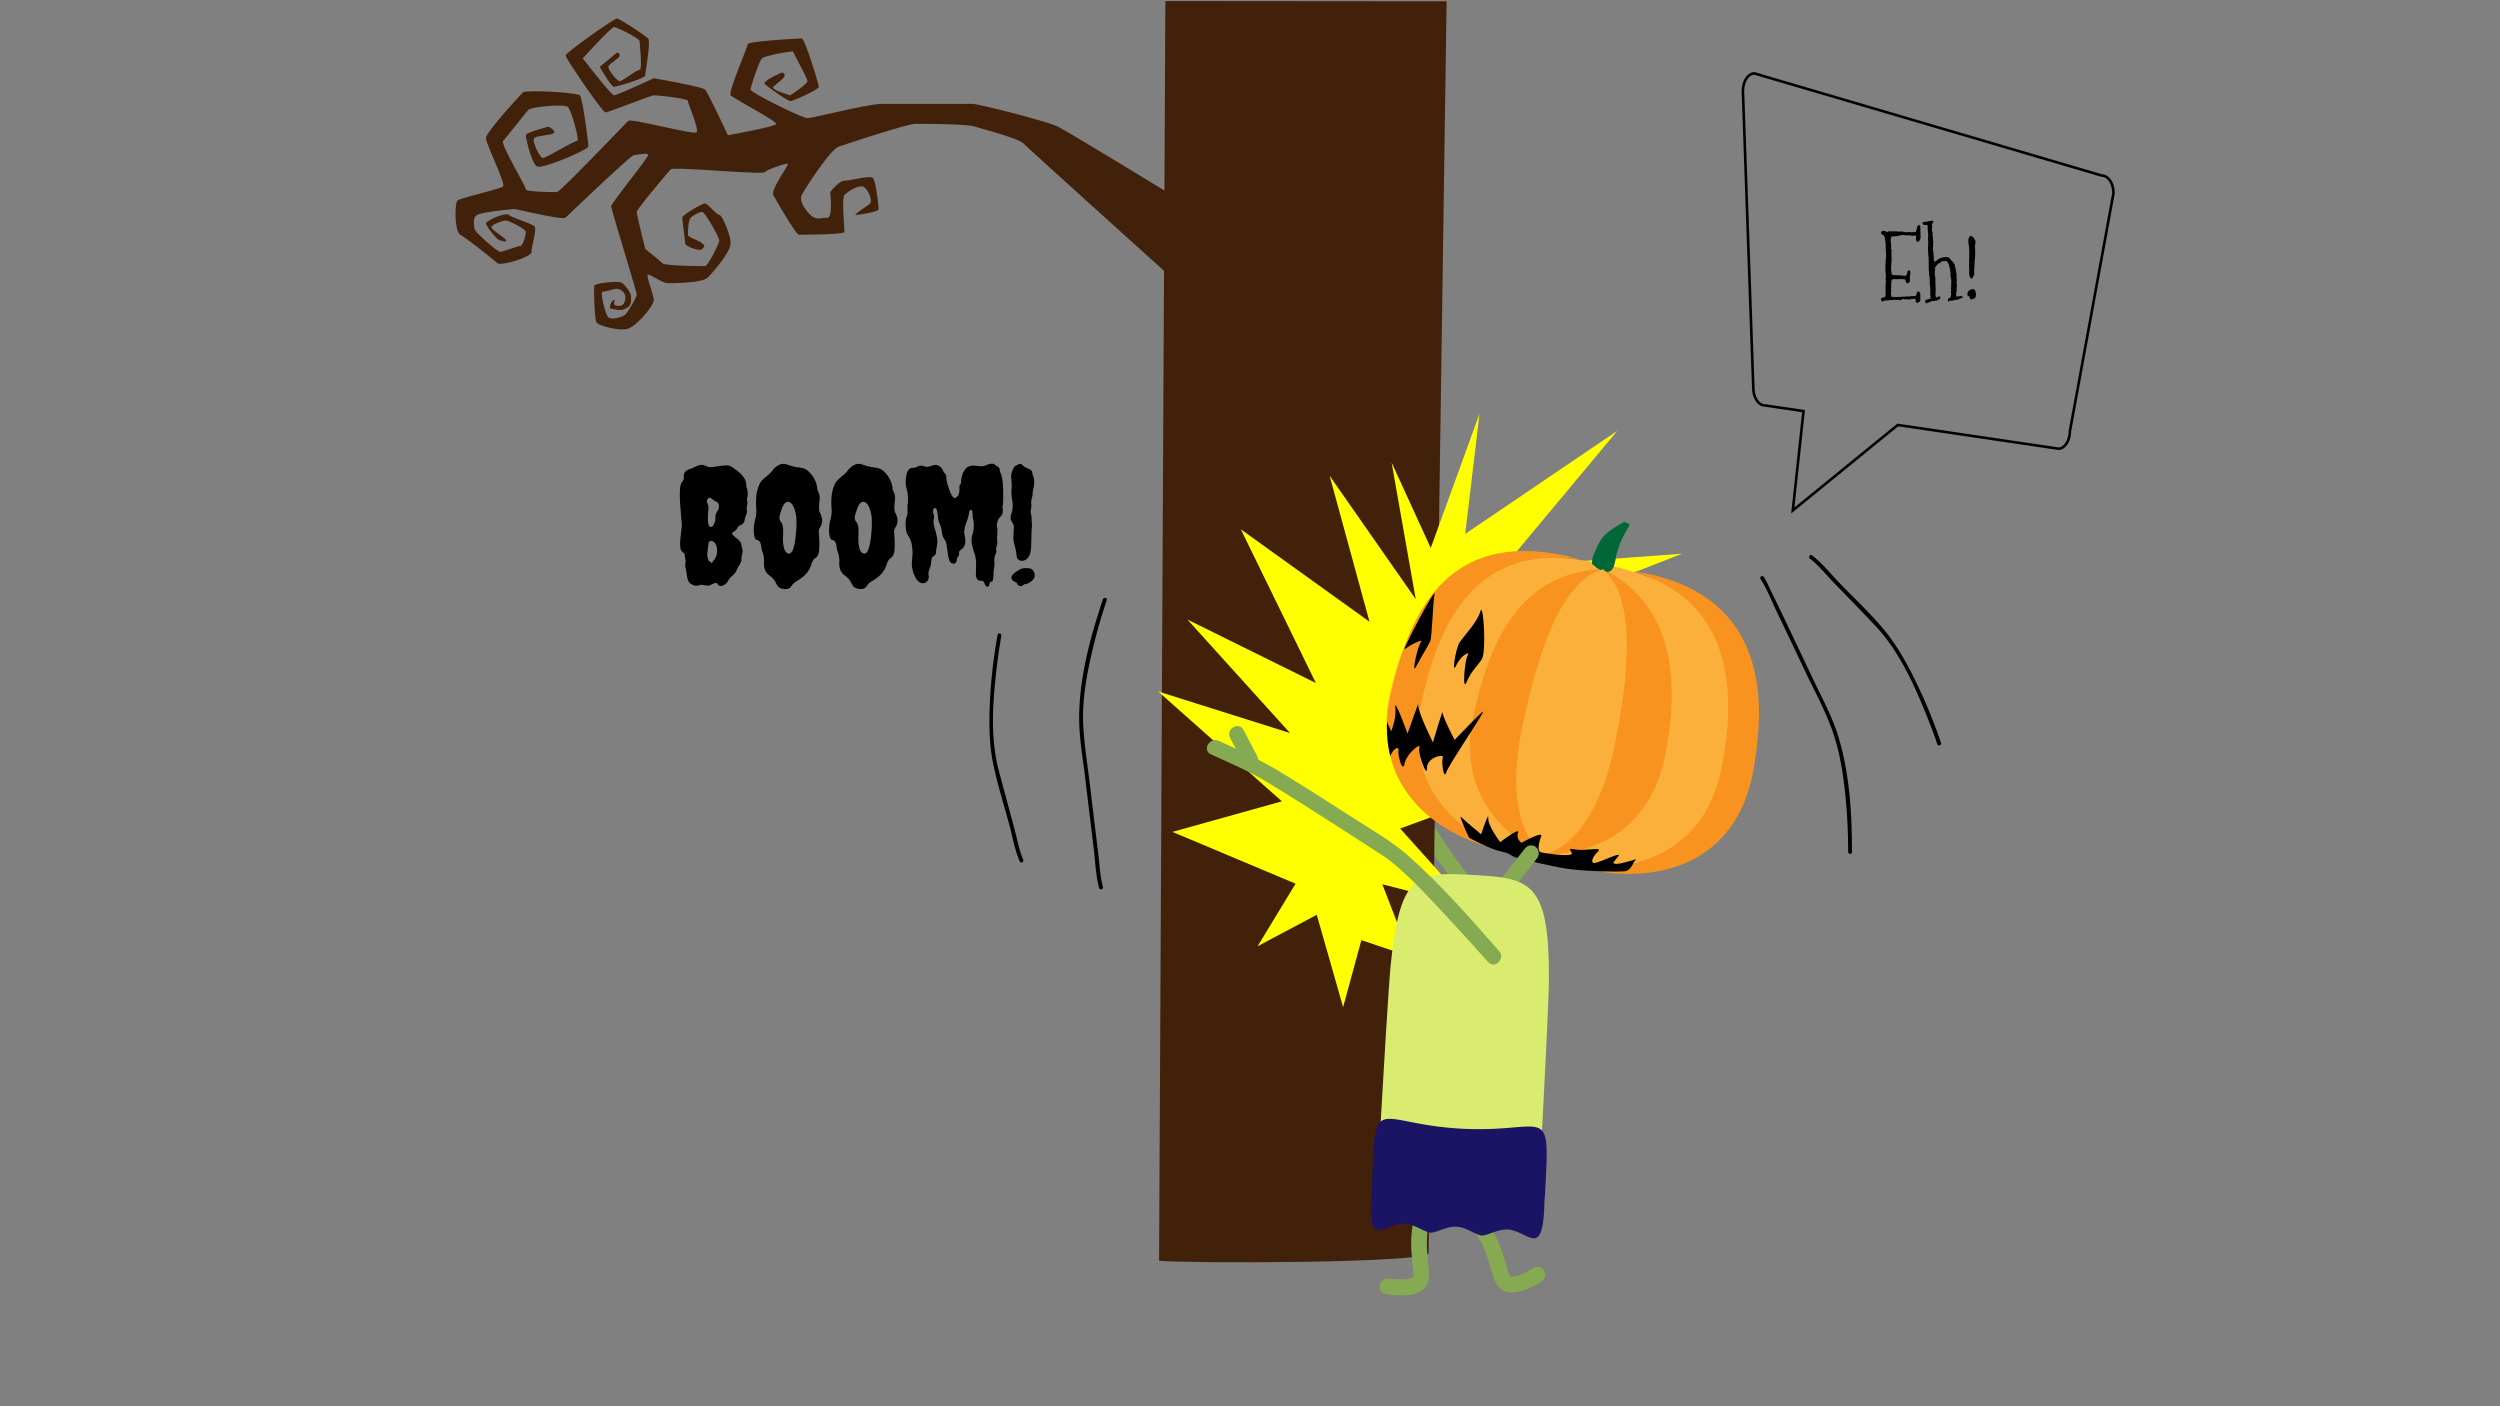 <svg id="Layer_1" data-name="Layer 1" xmlns="http://www.w3.org/2000/svg" viewBox="0 0 1920 1080"><rect x="0" y="0" width="1920" height="1080" fill="#808080" stroke="none"/><defs><style>.cls-1{fill:#85aa52;}.cls-2{fill:#42210b;}.cls-3{fill:#ff0;}.cls-4{fill:#fbb03b;}.cls-5{fill:#f7931e;}.cls-6{fill:#006837;}.cls-7{fill:#daec70;}.cls-8{fill:#1b1464;}.cls-9{fill:none;stroke:#000;stroke-miterlimit:10;stroke-width:2px;}</style></defs><path class="cls-1" d="M1163.32,717.11c-21-25.64-42.54-51.69-60.18-79.8-8.48-13.5-14.06-28.95-20.38-43.52-8.76-20.18-17.44-40.4-25.74-60.77-6.73-16.5-11.17-33.29-15.89-50.48-2.05-7.44-13.63-4.28-11.58,3.19,4.2,15.27,7.89,30.54,13.78,45.25,8.12,20.28,16.76,40.36,25.41,60.42,6.77,15.7,12.72,32.49,21.25,47.35,10.07,17.54,23,33.66,35.31,49.64q14.52,18.79,29.54,37.21c4.9,6,13.34-2.56,8.48-8.49Z"/><path class="cls-1" d="M1043.37,507.52l-18.12-13.58c-2.59-1.95-6.7-.42-8.2,2.15-1.8,3.07-.45,6.26,2.15,8.21l18.11,13.58c2.59,1.94,6.71.42,8.21-2.15,1.79-3.07.45-6.26-2.15-8.21Z"/><path class="cls-2" d="M1097.18,962.24C1097.15,952.59,1111,1,1111,1L895,.8l-4.82,967.44C909.17,970.35,1097.21,970.37,1097.18,962.24Z"/><polygon class="cls-3" points="1155.07 435.22 1242.08 330.88 1125.27 410.05 1136.27 317.76 1098.8 420.86 1068.76 355.25 1087.3 460.18 1021.18 365.46 1051.79 477.52 952.97 406.54 1010.6 524.58 911.99 475.85 990.77 563.01 889.48 531.05 984.49 615.41 900.44 638.91 995.01 678.67 965.82 726.73 1011.26 702.53 1031.51 773.48 1045.52 722.04 1083.13 734.66 1061.6 679.11 1129.3 696.51 1075.32 636.31 1131.62 615.57 1089.7 589 1160.86 565.98 1112.13 527.58 1231.61 501.26 1151.13 480.26 1291.8 425.25 1155.07 435.22"/><path d="M1448,203.63l.49-6.75v-2.32a7.51,7.51,0,0,0-.07-1l-.21-2.53a8.43,8.43,0,0,1,0-1.34c0-.46,0-.86,0-1.19v-.84a4.11,4.11,0,0,0-.07-.71l-.21-.91.07-.71a1,1,0,0,0-.14-.56,2.15,2.15,0,0,1-.25-.63,2.62,2.62,0,0,1,0-1,2,2,0,0,0,0-.88.93.93,0,0,0-.28-.46,1.88,1.88,0,0,1-.31-.32.71.71,0,0,1-.18-.38.89.89,0,0,0-.28-.46,2.26,2.26,0,0,0-.77-.46,3.45,3.45,0,0,1-1-.56,4.35,4.35,0,0,0,0-1,2,2,0,0,1,.25-1,5.55,5.55,0,0,1,1.79-.28,2.46,2.46,0,0,1,1.48.39,2,2,0,0,0,1.19.38,2.33,2.33,0,0,0,1.44-.63,5.86,5.86,0,0,0,1.76.21l2.6-.07,3.45.28,1.26-.14a6.67,6.67,0,0,1,1.9.28,6.33,6.33,0,0,0,1.9.28l1.69-.07,1-.14,1.2.28,1.26-.14,1.2.07a3.78,3.78,0,0,0,1.19-.21,8.15,8.15,0,0,0,.74-2.6,5.16,5.16,0,0,1,.88-2.39,6.31,6.31,0,0,1,1.09-.14.67.67,0,0,1,.6.35,1.22,1.22,0,0,1,.21.56l-.14.43.21,1.54-.14,1.27.21,2-.14,1.26.21,1.13-.21,1.4.07.5a1.69,1.69,0,0,0-.53.77,4.13,4.13,0,0,1-.38.84l-.88.46a1.64,1.64,0,0,1-.74.25c-.19,0-.4-.31-.63-.92a4.23,4.23,0,0,1-.35-1.47l.14-1.55v-.42a1.91,1.91,0,0,0-1.41-.56l-1.27.35-2.11-.5-1.75.15a.45.45,0,0,1-.35-.15h-1.41l-2.6-.14a3.76,3.76,0,0,0-1.27.18c-.33.12-.68.22-1.05.32s-.84.17-1.37.24-1.08.13-1.62.18l-1.62.14c-.54.05-.92.07-1.16.07a1,1,0,0,0-.28.88,1.58,1.58,0,0,1-.07.84c-.09.21-.17.32-.21.32s-.07.16-.07.49l.42,3.45v1.82l.07,1c-.09,0-.14.1-.14.31a3.91,3.91,0,0,0,.49,1.31,3.67,3.67,0,0,0-.07.77l-.21.91.21.85-.07,1.68.14,2.11-.49,7.95a8.87,8.87,0,0,0,.28,2.18,4.6,4.6,0,0,1,.07,2.11,4.28,4.28,0,0,0,2.92.7c1.48,0,2.38,0,2.71.07l.84.14.7-.14,1.62.28,1.69.14a1.12,1.12,0,0,0,1.19-.77,3,3,0,0,1,.57-1.48,3.63,3.63,0,0,1,.35-1.68l1-.29c.24,0,.46.2.67.6a2.28,2.28,0,0,1,.32.95l-.57,4.29.29,2a8.82,8.82,0,0,0-.78,1.69,3.79,3.79,0,0,0-.84.24,2.13,2.13,0,0,1-.85.18,1.3,1.3,0,0,1-.24-.39,1.66,1.66,0,0,0-.35-.49,1.53,1.53,0,0,1-.35-.84c-.08-.4-.16-.77-.25-1.09a1.44,1.44,0,0,0-1.13-.25,1.14,1.14,0,0,1-1-.32,2.2,2.2,0,0,1-1,.28,1.44,1.44,0,0,1-.81-.28,5.66,5.66,0,0,1-1.83.28l-2.32-.07h-.63a2.13,2.13,0,0,0-1,.22,1.11,1.11,0,0,1-.6.17.3.3,0,0,0-.28.11l.07.28-.42,3.51.14,2-.21,1.2.21.84-.21,3.17c0,1.5.49,2.25,1.48,2.25l1.33-.15,1.69.22a1.2,1.2,0,0,0,.91-.36,2.88,2.88,0,0,0,1.13.22l2.6-.22h.42a1.33,1.33,0,0,1,.57.14,6,6,0,0,1,2-.28c.8,0,1.45,0,1.94-.07s1-.1,1.4-.17a8.45,8.45,0,0,1,1.3-.11l1.2.07c.52,0,.83-.1,1-.31a1,1,0,0,1,.53-.46c0-.19.09-.45.14-.77.18-1.32.61-2,1.26-2,.42,0,.69.11.81.35a2.07,2.07,0,0,0,.67.7q.21,2.53.21,3.45a.12.12,0,0,0-.14.14l.14,1.61a2.52,2.52,0,0,1-.35,1.34c0,.23-.07.35-.35.35a1.11,1.11,0,0,0-.67.18,1.42,1.42,0,0,0-.39.38.53.53,0,0,1-.49.22l-1.19-.43c0-.42-.1-.89-.15-1.4a2.86,2.86,0,0,0-.42-1.34,4.76,4.76,0,0,1-.84.07h-.92c-.93,0-1.45.14-1.54.42a1.39,1.39,0,0,0-.6-.14,1.46,1.46,0,0,0-.74.28.76.76,0,0,0-.56-.21l-1,.07-.78-.14-.77.14-1.2-.35a4.89,4.89,0,0,0-2.25,1.06l-1.83-.5q-.13,0-.24.18a.41.41,0,0,1-.39.18l-2.18-.29-1.47.22h-1.13a4.27,4.27,0,0,0-2.46.49,1.52,1.52,0,0,0-1-.28l-.5.14-.35-.14a2.38,2.38,0,0,0-1.23.42,2.43,2.43,0,0,1-.88.42c-.94,0-1.4-.59-1.4-1.76v-.35c.18-.37.7-.66,1.54-.84a14.33,14.33,0,0,1,1.41-.28A4.22,4.22,0,0,0,1448,227c.07-.52.12-.94.17-1.27a5,5,0,0,0,.07-.7l-.21-1.26.21-.85-.21-.56.14-.7-.21-.64.21-1.82a1.4,1.4,0,0,0,0-.53,3.47,3.47,0,0,1,0-.6l.21-1.83-.28-1.76a2.48,2.48,0,0,1,.07-.63,5.93,5.93,0,0,0,.14-.67,3.24,3.24,0,0,0,0-.84c0-.3,0-.6,0-.88v-.77a.13.13,0,0,1-.14-.14l.21-.5-.21-.84a6.82,6.82,0,0,1-.17-2c0-.82,0-1.51,0-2.08Z"/><path d="M1486.27,207l-.42.92a5,5,0,0,1,.14.91l-.14,1.62a.4.4,0,0,1,.14.28l-.14.28.21,1a10.85,10.85,0,0,1,.32,2.82c0,.93,0,1.89,0,2.88l.14,1.05-.14.85.28,1.4a1.76,1.76,0,0,1-.07.57.69.69,0,0,0,.07.49l-.14,1.19.14.78-.28,1,.14.85-.14.91.42,1.62a2,2,0,0,0,1.2-.36,2.28,2.28,0,0,1,1.33-.35.75.75,0,0,1,.85.85,1.44,1.44,0,0,1-.78,1.3,11.79,11.79,0,0,1-1.26.67,2.85,2.85,0,0,1-.88.24c-.26,0-.55.07-.88.14a2.85,2.85,0,0,0-.63.18,2.84,2.84,0,0,1-.81.07,7,7,0,0,0-1.79.31,2.79,2.79,0,0,0-1.48.81.25.25,0,0,1-.21,0,.51.51,0,0,0-.25,0,1.71,1.71,0,0,0-.66.32,1.6,1.6,0,0,1-1.06.25h-.21c-.52-.24-.77-.89-.77-2,.14,0,.23,0,.28-.18a.57.57,0,0,1,.24-.35.59.59,0,0,1,.39-.07,2.92,2.92,0,0,0,1-.28,15,15,0,0,1,2.07-.6,3.19,3.19,0,0,0,.22-1.12,3.93,3.93,0,0,0-.15-1.09,3.07,3.07,0,0,1-.07-1.09v-2.46a10.75,10.75,0,0,1,.07-1.76l-.21-.64.14-.42-.28-1.12a22,22,0,0,1-.14-2.46v-2.46a11.12,11.12,0,0,0-.21-2.18c-.14-.71-.26-1.43-.35-2.18V209l-.28-2.11.07-2.32-.07-2V201a2.35,2.35,0,0,0,.14-.63l-.28-.7a.92.92,0,0,1,.14-.42,18.24,18.24,0,0,0-.14-2.18l-.28-1.13.14-.42-.35-4.92.28-2.6-.14-.92.21-.84-.28-2.53.21-3.31-.28-3c-.1-1.13-.14-2.19-.14-3.2s-.33-1.51-1-1.51l-1.41.14a1.35,1.35,0,0,1-1.19-.63,2.25,2.25,0,0,1-.42-.85l.07-.28c.14-.42.5-.63,1.09-.63a12.35,12.35,0,0,0,1.65-.11c.52-.07,1.24-.22,2.18-.45a9.69,9.69,0,0,1,2.28-.36c.59,0,1,.19,1.09.57a1.94,1.94,0,0,1-.49,1.26,2,2,0,0,0-.56,1l.14,2-.21,1.61.28,1.9c0,.24.06.39.18.46s.17.24.17.53l-.14,1.33.14.42-.14.28a7.91,7.91,0,0,1,.32,2.57,6.77,6.77,0,0,0,.31,2.43,9.71,9.71,0,0,0-.14,2.25l-.14,2.32a14.58,14.58,0,0,0,.11,1.72c.07.59.15,1.3.24,2.14l.22,3c.09,1.12.18,2.27.28,3.44a2.8,2.8,0,0,0,.88.07c.49,0,.85-.3,1.09-.91a.66.66,0,0,0,.56-.28c.33-.47.56-.63.7-.49s.28.08.42-.18a1,1,0,0,1,.39-.46c.12,0,.2-.06.25,0a.51.51,0,0,0,.21,0,.28.28,0,0,0,.21-.07c0-.23.68-.47,1.9-.7s1.89-.35,2-.35a3.8,3.8,0,0,1,.63.07l1.37.21a1.57,1.57,0,0,1,1.19.56,6.59,6.59,0,0,0,.78,1l1.3,1.37a11.34,11.34,0,0,1,1.41,1.86.86.86,0,0,1,.31.39.85.85,0,0,0,.32.38,1,1,0,0,0-.07.43l.56,2.25a2.15,2.15,0,0,0,.14.77,3,3,0,0,1,.18.81c0,.3.06.6.1.88l.28,1a7.08,7.08,0,0,1,.14,1.48v1.4c0,.1,0,.14-.07.14s-.07,0-.07.15l.43,2-.29,1.76.29,2.46a19.05,19.05,0,0,1-.15,2.39,11.24,11.24,0,0,0,0,2.46,3.66,3.66,0,0,0-.42,1.76v1.41a2.74,2.74,0,0,0,.14.84,3.24,3.24,0,0,0,1.06.14l2.81-.56a1,1,0,0,0,.53.46c.25.11.38.27.38.45,0,.57-.21.85-.63.85a3.65,3.65,0,0,0-2.6,1.19,2.37,2.37,0,0,0-.63-.07l-1.9.35H1501c-.28,0-.44.06-.46.18s-.22.18-.6.18l-1.76.21-.56-.07c-.33,0-.51.1-.56.31s-.21.32-.49.32l-.28-.07a2.62,2.62,0,0,1-.29-1.2,1.39,1.39,0,0,1,.25-.91,1.5,1.5,0,0,1,.56-.42,7,7,0,0,1,.71-.28,1.15,1.15,0,0,0,.59-.5l.36-1.75a3.06,3.06,0,0,0,.07-.64l-.22-1.89.15-1.41-.15-1.2.29-1.4-.14-1.27.14-2.74a9.35,9.35,0,0,0-.32-2.39,9.65,9.65,0,0,1-.32-2.46l.14-1s-.09-.63-.28-1.75l.14-.21c-.28-.33-.41-.53-.38-.6a3,3,0,0,0,0-.57,2.36,2.36,0,0,0-.17-.87,5.2,5.2,0,0,1-.29-.92,9.89,9.89,0,0,1-.17-1.12,2.86,2.86,0,0,0-.53-1.44,3,3,0,0,1-.49-.74,2.34,2.34,0,0,0-.32-.57,1.61,1.61,0,0,0-.52-.45,2.77,2.77,0,0,1-.67-.53,2.63,2.63,0,0,1-1.51.32c-.64,0-1.09,0-1.38,0s-.43.05-.45.14a1.71,1.71,0,0,1-.21.39,2.33,2.33,0,0,1-.5.49,2.15,2.15,0,0,0-.52.6,1.88,1.88,0,0,0-1.83.7,6.28,6.28,0,0,1-1.34,1.76c-.14.42-.31.64-.52.67s-.27.15-.18.38l-.07.22.28.84Z"/><path d="M1516.86,228.87c-.57.23-1,.38-1.27.46a1.67,1.67,0,0,0-.67.31,2,2,0,0,1-.59.35,1.8,1.8,0,0,1-1.62-2.25,6.72,6.72,0,0,0-.88-.35,2.32,2.32,0,0,1-.81-.42v-2.11a3.61,3.61,0,0,0,.56-.91,2.44,2.44,0,0,1,.5-.78.8.8,0,0,1,.52-.28.63.63,0,0,0,.39-.1.82.82,0,0,0,.21-.25.53.53,0,0,1,.21-.21l1-.14a5.14,5.14,0,0,1,1-.14,1.44,1.44,0,0,1,1.41.95,4,4,0,0,1,.42,1.44.83.83,0,0,0,.17.63c.12.1.18.48.18,1.16A7.2,7.2,0,0,1,1516.86,228.87Zm-.28-28.69-.43,7.81.07,2.25c0,1-.16,1.47-.49,1.47-.14,0-.14,0,0,.14a12.06,12.06,0,0,0-.6,1.27c-.21.51-.48.77-.8.77-.61,0-1.11-.49-1.48-1.47a7,7,0,0,1-.49-3.17v-2.88l-.14-2.32.14-3-.14-1.4.28-.85-.14-.84.07-2.46A52.61,52.61,0,0,0,1512,188a26.44,26.44,0,0,1-.39-3.27,3.91,3.91,0,0,1,.32-1.55,6.5,6.5,0,0,0,.39-1.09c0-.33.18-.49.42-.49s.23,0,.28-.14.12-.28.21-.28a2,2,0,0,1,1.37.42c.31.28.59.55.85.81a2.69,2.69,0,0,0,.52.45,2.85,2.85,0,0,1,.28.64l.29.14a.65.65,0,0,1,0,.35.37.37,0,0,0,.11.35l.28.14a3.62,3.62,0,0,1,.28,1.27l-.49,3.44.21,3.45v3.23a14.68,14.68,0,0,1-.21,2.71A9.48,9.48,0,0,0,1516.58,200.18Z"/><path d="M526.59,431l-.72-4.45a2.12,2.12,0,0,0-.48-1.62l-1.56-1.39a4.6,4.6,0,0,1-1.33-3.06,31.45,31.45,0,0,1-.12-4.87c.16-2.33.6-6.25,1.33-11.79q-.86-10.33-1.09-13.34-1.32-15.87.72-19.6a5.34,5.34,0,0,1,1-1.44,4,4,0,0,0,.84-3.13c-.32-3,1.24-5,4.69-6.13a19.55,19.55,0,0,0,3-1.2c1-.48,2-.92,3-1.32a7.39,7.39,0,0,1,5.95.05,8.75,8.75,0,0,0,5.11,1c1.76-.2,3.57-.44,5.41-.72s3.63-.46,5.35-.55a7,7,0,0,1,4.45,1.21q1.86,1.32,4,2.88a24.16,24.16,0,0,1,3.78,3.49q3.74,4.32,3.13,8.42a13.19,13.19,0,0,1,.84,8.65,4,4,0,0,0-.12,2.17,7.77,7.77,0,0,1,0,3.84,8.12,8.12,0,0,0-.18,3.55,6.68,6.68,0,0,1-.54,3.79,14,14,0,0,0-1.08,3.6,5.47,5.47,0,0,1-1.2,2.83,3.68,3.68,0,0,1-1.75,1.32,3.5,3.5,0,0,0-1.44.72,3.7,3.7,0,0,0-1,1.15,7.05,7.05,0,0,1-.9,1.32,10.34,10.34,0,0,1-3.73,3,10.87,10.87,0,0,0,3.12,3.54,15.6,15.6,0,0,1,3.07,2.77,4.87,4.87,0,0,1,1.32,2.82,8.87,8.87,0,0,0,.54,2.65,4.67,4.67,0,0,1,.37,2.1c-.09.52-.19,1.08-.31,1.69s-.26,1.24-.42,1.92a8.25,8.25,0,0,0-.18,2.28,6,6,0,0,1-.24,2.17,9.09,9.09,0,0,1-.84,1.8q-.54.9-1.26,2a13.91,13.91,0,0,0-1.32,2.65,8.94,8.94,0,0,1-2.35,3.43q-1.62,1.5-2.52,2.4a10.62,10.62,0,0,0-1.75,2.47,7.25,7.25,0,0,1-4.33,3.72,3.12,3.12,0,0,1-3.84-1.32c-.48-.88-1.35-1-2.59-.48s-2.22,1-2.94,1.38a4.52,4.52,0,0,1-2.59.36q-1.5-.18-3-.48a5.79,5.79,0,0,0-3.07.24,5.69,5.69,0,0,1-2.89.3,7.76,7.76,0,0,1-2.4-.84,5.84,5.84,0,0,1-3.13-3.37,20.94,20.94,0,0,1-1-4.5,32.29,32.29,0,0,0-.72-4.33,14,14,0,0,1-.48-2.83Zm17.07-32.71q0,6.38,2.29,6.38c.8,0,1.52-.58,2.16-1.75a10.06,10.06,0,0,0,1.2-3.3c.08-1,.14-2.11.19-3.19a8.9,8.9,0,0,1,1.56-4.09,5.87,5.87,0,0,0,1-4.57q-.54-2.1-1.86-2.52a6.41,6.41,0,0,1-2.35-1.32,10.15,10.15,0,0,0-2.28-1.51c-.84-.4-1.57-.1-2.17.91a3.46,3.46,0,0,0,0,3.42,10.12,10.12,0,0,1,.6,5.17Q543.66,395.14,543.66,398.25ZM547,415.57c-1.84-.56-2.85.36-3,2.76-.16,1.69-.36,3.41-.6,5.17a12.05,12.05,0,0,0-.06,4c.2.88.42,1.85.66,2.89a17,17,0,0,0,1.45,1.08q.72.48,1.32,1a9.64,9.64,0,0,1,1.38-2.16,9.1,9.1,0,0,0,1.14-1.57,10,10,0,0,0,1.39-4.75,11.53,11.53,0,0,0-.42-4.5Q549.31,416.29,547,415.57Z"/><path d="M591,363.87a15.34,15.34,0,0,0,2.28-2.59,11.77,11.77,0,0,1,2.52-2.58q4.21-3.49,8.42-2.05a39.91,39.91,0,0,0,9.5,2.41q4.34.48,6.31,2.16a22.75,22.75,0,0,1,3.43,3.61,20.8,20.8,0,0,1,4.21,10,5.74,5.74,0,0,0,.72,2.88c1,1.77,1.38,4.13,1,7.1a32.61,32.61,0,0,0-.36,6.19,7.88,7.88,0,0,0,.6,2.58c.28.57.54,1.13.78,1.69a11.68,11.68,0,0,1,1,4.57,10.38,10.38,0,0,1-1.92,5.77c-.56.72-.76,2.12-.6,4.21s.28,4.16.36,6.25q.12,7.81-.84,9.68A9,9,0,0,1,627,428a8.25,8.25,0,0,1-.78.6c-1.2.56-2.26,2.23-3.18,5a19.29,19.29,0,0,1-3.67,6.74,24,24,0,0,1-4.75,4.2c-1.64,1.09-2.93,1.93-3.85,2.53a7.35,7.35,0,0,0-2,1.74l-1.2,1.68a4.9,4.9,0,0,1-4,1.93q-4.1,0-6-1.93a17.6,17.6,0,0,1-1.81-3.12A15.17,15.17,0,0,0,591,442a9.65,9.65,0,0,1-4.09-6.85,9.2,9.2,0,0,1-.18-3.13,15.64,15.64,0,0,0-.18-4,17.32,17.32,0,0,0-1-4.33,12.93,12.93,0,0,1-.84-3.6q-.6-5.06-3.36-5.41-2.05-.24-2.41-6.14a33.27,33.27,0,0,1,.24-5.71,28.53,28.53,0,0,1,1-4.63,23.43,23.43,0,0,0,.61-8.11,47.06,47.06,0,0,1,0-8.24A28.3,28.3,0,0,1,583.7,371a15.17,15.17,0,0,1,3.19-3.61Q589,365.55,591,363.87Zm7.63,34.38a5.43,5.43,0,0,0,1.2,2.71,6.84,6.84,0,0,1,1.33,3.19,21.09,21.09,0,0,1,.3,4.74c-.08,1.73-.12,3.37-.12,4.93a31.38,31.38,0,0,0,.24,4.21,20.51,20.51,0,0,0,.72,3.43c.88,2.48,2.12,3.73,3.72,3.73q3.74,0,5.17-14.43a87.27,87.27,0,0,0,.49-10.16,27.16,27.16,0,0,0-1.93-10.7q-1.92-4.51-4.69-4.51t-4.81,5.89Q598.37,396.58,598.67,398.25Z"/><path d="M648.87,363.87a15.34,15.34,0,0,0,2.28-2.59,11.6,11.6,0,0,1,2.53-2.58q4.2-3.49,8.41-2.05a40,40,0,0,0,9.5,2.41q4.33.48,6.31,2.16a22.31,22.31,0,0,1,3.43,3.61,20.8,20.8,0,0,1,4.21,10,5.74,5.74,0,0,0,.72,2.88c1,1.77,1.38,4.13,1,7.1a32.61,32.61,0,0,0-.36,6.19,7.88,7.88,0,0,0,.6,2.58c.28.57.54,1.13.78,1.69a11.7,11.7,0,0,1,1,4.57,10.39,10.39,0,0,1-1.93,5.77c-.56.72-.76,2.12-.6,4.21s.28,4.16.36,6.25q.12,7.81-.84,9.68a9.39,9.39,0,0,1-1.38,2.22,8.25,8.25,0,0,1-.78.6c-1.21.56-2.27,2.23-3.19,5a19.29,19.29,0,0,1-3.67,6.74,24,24,0,0,1-4.75,4.2L668.65,447a7.26,7.26,0,0,0-2,1.74l-1.2,1.68a4.89,4.89,0,0,1-4,1.93c-2.72,0-4.73-.64-6-1.93a17,17,0,0,1-1.8-3.12,15.3,15.3,0,0,0-4.81-5.29,9.65,9.65,0,0,1-4.09-6.85,9.2,9.2,0,0,1-.18-3.13,15.64,15.64,0,0,0-.18-4,17.32,17.32,0,0,0-1-4.33,12.59,12.59,0,0,1-.84-3.6q-.61-5.06-3.37-5.41-2.06-.24-2.41-6.14a33.27,33.27,0,0,1,.24-5.71,28.45,28.45,0,0,1,1-4.63,23.69,23.69,0,0,0,.6-8.11,47.06,47.06,0,0,1,0-8.24A28.3,28.3,0,0,1,641.53,371a15.4,15.4,0,0,1,3.19-3.61Q646.82,365.55,648.87,363.87Zm7.63,34.38a5.43,5.43,0,0,0,1.2,2.71,6.64,6.64,0,0,1,1.33,3.19,20,20,0,0,1,.3,4.74c-.08,1.73-.12,3.37-.12,4.93a33.13,33.13,0,0,0,.24,4.21,20.51,20.51,0,0,0,.72,3.43c.88,2.48,2.12,3.73,3.73,3.73q3.72,0,5.17-14.43a87.58,87.58,0,0,0,.48-10.16,27,27,0,0,0-1.93-10.7q-1.92-4.51-4.69-4.51t-4.81,5.89Q656.2,396.58,656.5,398.25Z"/><path d="M753.11,446q-4,0-3.61-6.74a78.36,78.36,0,0,0,.06-8.05,27,27,0,0,0-1.5-7.34,40.6,40.6,0,0,1-1.8-7A14.77,14.77,0,0,1,747,410a22.46,22.46,0,0,0,.24-11.79A10.2,10.2,0,0,1,747,396a17,17,0,0,0-.12-2.1c-.08-1.53-.48-2.29-1.2-2.29s-1.09.56-1.33,1.68a33.92,33.92,0,0,1-1.68,6.74q-2.65,6.26-2,10.34,1.56,6-.25,9.26a5.73,5.73,0,0,1-2,2.28,5,5,0,0,0-1.56,1.26,3.44,3.44,0,0,0-.3,1.93,3.08,3.08,0,0,1-.66,2.22,3.86,3.86,0,0,0-.91,1.8c-.12.65-.26,1.25-.42,1.81a2.26,2.26,0,0,1-2.64,1.92,3.32,3.32,0,0,1-2.83-2.52,29,29,0,0,1-1.2-5.29l-.84-6a10.13,10.13,0,0,0-1.56-4.56,9.49,9.49,0,0,1-1.57-3.13,27.07,27.07,0,0,1-.66-3.25,16.35,16.35,0,0,0-1.56-5.65,15.7,15.7,0,0,1-1.32-5.41,41.52,41.52,0,0,0-.91-5.41q-.42-1.44-1.5-1.44t-1.32,1.8a5.84,5.84,0,0,0,.36,2.77,8,8,0,0,1,.12,3.84,13.52,13.52,0,0,0,.12,4.81c.32,1.37.64,2.59,1,3.67s.6,2.23.84,3.43a19.94,19.94,0,0,1,.54,8.35,45.89,45.89,0,0,0-.78,5.29,3.19,3.19,0,0,1-1.5,2.71,3.6,3.6,0,0,0-1.68,1.74,9.16,9.16,0,0,0-.42,2.05c-.08.76-.17,1.56-.24,2.4a12.11,12.11,0,0,1-.85,3.07c-1,2.56-1.38,4.45-1,5.65a4.87,4.87,0,0,1-.6,3.85,4,4,0,0,1-3.25,2.22,4.71,4.71,0,0,1-3.36-.78,9.75,9.75,0,0,1-2.23-2.41A22.89,22.89,0,0,1,700.45,430c.08-1.21.18-2.41.3-3.61a24.07,24.07,0,0,0-.06-4.45q-.36-6.49-3-10.22a11.67,11.67,0,0,1-2-6.13c-.4-4.17-.16-7.13.72-8.9a8.93,8.93,0,0,0,.6-3.79q0-2.58-.06-3.72a5,5,0,0,1,.12-1.69,8,8,0,0,0,.24-1.92c0-.92.06-2,.06-3.19a27.1,27.1,0,0,0-.84-5.95,28.74,28.74,0,0,1-.9-4.69,18.23,18.23,0,0,1,.06-3.91q.36-4.32,1.5-6.13a4.63,4.63,0,0,1,2.11-2.1,7.23,7.23,0,0,1,2.16-.3,4.52,4.52,0,0,0,2-.42,17.9,17.9,0,0,1,1.81-.78,5.24,5.24,0,0,1,4-.12,6.47,6.47,0,0,0,3.31.48,22.93,22.93,0,0,0,2.59-.6q3.12-1.22,4.75-.61a7.67,7.67,0,0,1,2.94,2.05,5.66,5.66,0,0,1,1.5,2.34,2.52,2.52,0,0,0,.54,1.27,8,8,0,0,0,.85.72,3.33,3.33,0,0,1,1,2.64,24.55,24.55,0,0,0,1.44,7.1q2.52,8.42,4.81,9.13.48.12,1.68-.72a4.44,4.44,0,0,0,1.69-2.52,11.91,11.91,0,0,0,.48-4.39,3,3,0,0,1,.42-2.35,3,3,0,0,0,.72-1.56q.06-.72.18-1.92a22.49,22.49,0,0,1,.48-2.77,13.91,13.91,0,0,1,2.77-6,6.77,6.77,0,0,1,3.72-2.4,14.2,14.2,0,0,1,3.91-.19l4,.37a8.39,8.39,0,0,0,4-.67q5.4-2.4,7.45-.12a3.82,3.82,0,0,0,1.14.85l1,.48a3.08,3.08,0,0,1,1.14,2.22,8.2,8.2,0,0,0,.42,2c.16.37.32.71.48,1q1.32,3.12,1.68,10.82.36,12.62-.48,14.43c.56,3.28.28,5.61-.84,7l-.72.72a9.72,9.72,0,0,0-2.65,5.77,5.29,5.29,0,0,0,.06,2.41,6.8,6.8,0,0,1,.3,2q0,1.08-.06,1.92c0,.57-.06,1.17-.06,1.81a31,31,0,0,0-.06,5.05,7,7,0,0,1,0,2.28,11,11,0,0,1-.42,1.33,6.19,6.19,0,0,0-.36,3.06,4.07,4.07,0,0,1,0,2,10.57,10.57,0,0,1-.6,1.45,10.85,10.85,0,0,0-.78,5.23,22.15,22.15,0,0,1-.24,5.35,23.31,23.31,0,0,0-.42,4.45q-.24,6.38-1.68,5.89c-.41-.16-.75,0-1,.6a9.71,9.71,0,0,0-.72,2.16,1.11,1.11,0,0,1-1.62.91,2.64,2.64,0,0,1-1.74-2,3.75,3.75,0,0,0-1.09-2A3.36,3.36,0,0,0,753.11,446Z"/><path d="M792.19,409.8l-.24,8.53q0,8.3-3.49,11.06a5.91,5.91,0,0,1-4,1.33,4.2,4.2,0,0,1-2.7-1.33,3.89,3.89,0,0,1-1-2.52,29.13,29.13,0,0,0-.6-4.15c-.36-1.8-.8-3.61-1.32-5.41a16.38,16.38,0,0,1-.54-5.83c.16-2.08.26-4.05.3-5.89a6.19,6.19,0,0,0-1-4.09,6.37,6.37,0,0,1-1.45-4.09,6,6,0,0,1,.49-2.52,17.27,17.27,0,0,0,1.08-5.53c0-1.61,0-2.77-.12-3.49s-.18-1.42-.3-2.1-.26-1.73-.42-3.13a22.66,22.66,0,0,1,0-4.81,31.23,31.23,0,0,0,0-5.47c-.17-1.84-.27-3.33-.3-4.45a10.72,10.72,0,0,1,.78-4,13.59,13.59,0,0,1,1.38-3.06,5.34,5.34,0,0,1,1.86-1.39c.88-.43,1.48-.76,1.81-1a1.94,1.94,0,0,1,1.32-.18,3.29,3.29,0,0,1,1.8,1.14,7,7,0,0,0,2.29,1.63q1.32.6,3.06,1.44a3.35,3.35,0,0,1,2,2.71,10.39,10.39,0,0,0,.42,2.22,2.28,2.28,0,0,0,.42.6,13.86,13.86,0,0,1,.48,3.19,16.54,16.54,0,0,1-.42,5.41,22.82,22.82,0,0,0-.72,4.51,13.34,13.34,0,0,1-.66,3.66,9.46,9.46,0,0,0-.43,3.85,16.23,16.23,0,0,1,.07,3c-.09.64-.19,1.22-.31,1.74a7.18,7.18,0,0,0-.18,1.62,12.24,12.24,0,0,0,.42,2.59,11.24,11.24,0,0,1,.37,3.18,19,19,0,0,0,.12,3.07,14.72,14.72,0,0,1,0,3.25A46.45,46.45,0,0,0,792.19,409.8ZM777,444.66a3,3,0,0,1-.18-1.8,5.57,5.57,0,0,1,2-2.53,24.92,24.92,0,0,1,4.45-3c1.76-1,4.17-1.24,7.21-.84a4.26,4.26,0,0,1,3.37,2.52q2.52,4.33-2.29,7.82a10.56,10.56,0,0,1-3.84,1.74,3.89,3.89,0,0,0-2.35,1.08,1.94,1.94,0,0,1-2.1.42,2.62,2.62,0,0,1-1.93-1.5,2.54,2.54,0,0,0-1.44-1.5,6.68,6.68,0,0,1-1.74-1A3.55,3.55,0,0,1,777,444.66Z"/><path d="M1422.31,654.31c0-29.73-1.84-60.73-10.67-89.27-4.72-15.23-12.62-29.56-19.42-43.94q-11.31-23.93-22.71-47.8-4.89-10.2-9.86-20.37c-1.6-3.24-3-6.79-5-9.82-1.07-1.59-3.67-.09-2.6,1.52,4.9,7.32,8.19,16.21,12,24.11q10.93,22.74,21.7,45.56c7.07,15,15.29,29.86,21,45.4,6.29,17.18,9,35.65,10.76,53.78,1.28,13.57,1.87,27.2,1.87,40.83a1.5,1.5,0,0,0,3,0Z"/><path d="M1490.74,570.66a402.43,402.43,0,0,0-22.82-54.09c-6.05-11.68-12.84-23.13-21.27-33.26-10.44-12.56-22.67-23.88-34-35.67-6.73-7-13.27-15.24-21.06-21.15-1.54-1.16-3,1.44-1.51,2.59,6.46,4.9,11.92,11.81,17.51,17.62,11.07,11.51,22.37,22.84,33.25,34.54,17.39,18.7,28.67,43.39,38.21,66.8q4.73,11.58,8.78,23.42c.63,1.82,3.53,1,2.9-.8Z"/><path d="M847.09,460.2c-9.66,28.79-18,59.53-18.29,90.07-.14,16.39,3,33.05,4.9,49.3q3,25.47,6.15,50.93c1.27,10.25,1.57,21.47,4.29,31.48a1.5,1.5,0,0,0,2.89-.8c-2.27-8.38-2.56-17.7-3.63-26.28q-3.14-25-6.08-50.09c-1.84-15.45-4.38-31-5.33-46.56-1.15-19,2.25-38.23,6.49-56.68,3.14-13.7,7-27.24,11.5-40.57.62-1.84-2.28-2.62-2.89-.8Z"/><path d="M766.15,487.52a397,397,0,0,0-6.22,59.85c-.28,13.2.2,26.6,2.9,39.57,3.31,15.95,8.37,31.7,12.58,47.44,2.38,9,4.06,18.8,7.84,27.31.78,1.76,3.37.23,2.59-1.52-3.11-7-4.49-15.2-6.47-22.56-4.09-15.29-8.26-30.57-12.31-45.87-6.59-24.91-4.67-52.07-1.79-77.41q1.5-13.05,3.77-26c.33-1.89-2.56-2.7-2.89-.8Z"/><path class="cls-2" d="M899.85,149.71s-78.67-48.08-87.41-52.45-61.18-17.48-65.55-17.48H677.83c-11.8,0-53.32,10.93-57.69,10.93S576.44,71,576.44,68.85s6.55-21.85,8.74-24,24-6,24-5.18,10.92,20.47,10.92,22.66S607,73.22,607,73.22s-15.3-4.37-13.11-6.55,8.74-6.56,8.74-8.74a2.14,2.14,0,0,0-2.19-2.19s-15.29,6.56-13.11,8.74S604.84,77.59,607,77.59s21.85-8.74,21.85-10.92S618,29.52,615.77,29.52s-41.52,2.18-41.52,4.37S559,71,561.14,73.22s35,19.67,35,21.86S559,103.82,559,103.82s-15.29-32.78-17.48-35-39.33-8.74-39.33-8.74-28.41,13.11-30.6,13.11-24-28.4-24-28.4,21.85-24,24-24,19.67,8.74,19.67,10.92,2.19,21.86,0,21.86S478.1,62.3,475.92,62.3s-8.75-8.74-8.75-10.93,8.75-6.55,8.75-8.74a2.14,2.14,0,0,0-2.19-2.19L460.62,51.37s8.74,15.3,10.92,15.3,24-6.56,24-8.74S500,31.7,497.77,29.52s-21.85-15.3-24-15.3S434.4,40.44,434.4,42.63,462.8,86.34,465,86.34s35-13.12,37.15-13.12,26.22,2.19,26.22,4.37,8.74,21.86,6.56,24-50.26-10.92-52.45-8.74S430,147.52,427.84,147.52s-24,0-24-2.18-19.67-35-17.48-37.15,17.48-21.85,19.67-24,26.94-4.37,29.86-2.19,9.47,26.23,7.29,26.23-24,13.11-26.23,13.11-8.74-13.11-6.55-15.3,15.29-2.18,15.29-4.37-4.37-4.37-4.37-4.37-17.48,4.37-17.48,6.56,4.37,21.85,8.74,24,39.34-13.11,39.34-15.29-4.37-37.15-6.56-39.34S403.8,68.85,401.62,71s-28.41,30.59-28.41,35,15.3,35,13.11,37.15-32.78,8.74-35,10.93-2.19,24,2.18,26.22S379.76,200,382,202.15s26.22-4.37,26.22-8.74,4.37-17.48,2.19-19.66-17.48-6.56-19.67-8.75-17.48,4.37-17.48,6.56,8.74,13.11,10.92,13.11,4.38,2.19,4.38,0-13.12-8.74-10.93-10.92,8.74-4.38,10.93-4.38,15.29,6.56,15.29,8.75S401.62,189,399.43,189s-13.11,4.37-15.3,4.37-19.66-15.29-19.66-17.48-2.19-8.74,2.18-10.93,26.23-4.37,28.41-4.37,37.15,8.74,39.34,6.56,50.26-48.08,52.44-48.08,10.93-2.18,10.93,0-28.41,37.15-28.41,39.34S489,224,489,226.19s-6.56,13.11-8.74,15.3-10.93,4.37-13.12,2.18S460.62,224,462.8,224s8.74-2.19,10.93-2.19,6.56,2.19,6.56,6.56-2.19,6.55-4.37,6.55-4.38,0-4.38-2.18,2.19-2.19,0-2.19-4.37,6.56-2.18,6.56,6.56,2.18,10.93,0,4.37-4.37,4.37-8.74-4.37-8.74-6.56-10.93-21.85,0-21.85,2.19,0,26.22,2.18,28.4,17.49,6.56,24,4.37,19.67-17.48,19.67-21.85-6.56-19.67-4.37-19.67,10.92,6.56,15.29,6.56,26.23,0,30.6-4.37,17.48-19.67,17.48-26.22S554.58,165,552.4,165s-8.74-8.74-10.93-8.74S524,165,524,167.19s2.19,17.48,2.19,19.67,10.92,6.55,13.11,4.37,2.18-2.19,0-4.37-10.93-4.37-10.93-6.56,0-10.93,2.19-13.11,6.55-4.37,8.74-4.37,13.11,19.67,13.11,21.85-8.74,19.67-10.93,19.67-30.59,0-32.78-2.19-13.11-10.92-13.11-10.92S489,165,489,162.82s24-30.59,26.22-32.78,69.93,4.37,72.11,2.19,15.3-6.56,17.48-6.56-13.11,19.67-10.92,24,17.48,30.59,19.67,30.59,35,0,35-2.18-2.19-26.23,0-28.41,8.74-6.56,13.11-6.56,8.74,10.93,6.56,13.11S655.11,165,657.29,165s17.48-2.18,17.48-4.37-2.18-21.85-4.37-24-17.48,2.18-21.85,2.18-10.93,8.74-10.93,8.74,2.19,19.67-2.18,19.67-8.74,2.18-13.11-2.19-8.74-10.92-6.56-15.29,21.85-35,28.41-37.15,52.45-17.48,59-17.48,39.34,0,45.89,2.18,32.78,8.74,37.15,13.11S900,213.44,900,213.44l-.15-17.81Z"/><path class="cls-4" d="M1345.24,597.27c-13.2,62.57-82.09,80-159,63.09S1053.6,598.71,1066.8,536.15s46-129,167.26-102.35C1348.9,459,1358.44,534.71,1345.24,597.27Z"/><path class="cls-5" d="M1278.23,582.56c11.37-53.9,10.06-116.64-46.92-145.35-65.66,1.79-88.49,59.23-99.86,113.13-10.58,50.16,13.87,86.83,54.41,106.08C1230.57,655.89,1267.65,632.72,1278.23,582.56Z"/><path class="cls-5" d="M1266.38,440.89q-6.3-1.38-12.2-2.23c77.07,23.1,80,93.69,67.45,153.43-12.31,58.33-60.45,80.16-114.75,72.34,3.81,1.13,7.72,2.15,11.71,3,59,13,113.45-7.61,126.65-70.18S1354.56,460.25,1266.38,440.89Z"/><path class="cls-5" d="M1091.24,541.52c12.61-59.75,39.29-123.83,122.74-111.69q-5.46-1.63-11.42-2.95c-93.1-20.44-121.73,46.89-134.93,109.45s28.11,104.15,87.14,117.11q6,1.32,11.9,2.16C1114,639.94,1078.94,599.85,1091.24,541.52Z"/><path class="cls-6" d="M1222.61,433.24s.16-5.05,1.35-7.22,3.83-11.13,9.63-16.08,14.17-9.8,14.63-9,3.49,1,3.13,2.47-6.22,8.87-9.94,22.38c-.62,2.25-1.15,11.85-5.39,13.15s-10.73-3.31-11.19-4.08A6.84,6.84,0,0,0,1222.61,433.24Z"/><path class="cls-4" d="M1239.68,574.1c11.37-53.9,17.27-115.06-8.46-136.91-33.3,8.9-50.82,67.5-62.19,121.4-10.58,50.16-2.08,83.33,16.35,97.73C1208,650.93,1229.1,624.26,1239.68,574.1Z"/><path d="M1101.74,456c1.18-5.79-26.71,46.15-22.56,42.46s14.56-8,12.18-5.58-7.86,27-3.72,18.95,9.56-16.24,10.86-19.65S1100.55,461.77,1101.74,456Z"/><path d="M1136.93,469.45c-2.2,8.24-13.07,19.44-16,24s-6.42,25.74-2.55,17.55,11.13-11.29,8.79-7.68-4.35,29-.75,20.41,7.61-11.41,11.51-17.27S1139.12,461.2,1136.93,469.45Z"/><path d="M1152.84,653.92c-8.75-1.8-24.63-10.56-24.63-10.56s-8.79-18.79-5.93-15.79,15.28,13.17,15.28,13.17,5.86-18.45,5.45-12.4,9.17,18.39,9.17,18.39,15.56-11.94,13.7-7.23,2.71,7.76,2.71,7.76,16.81-9.61,15-4.9-3.31,11.55,0,12.28,17.66,2.86,22.23,1.81-4.78-5.76,3.53-4.14,22.22-2.49,17.86,1.67-6.36,9.55-1.83,8.66,20.11-8.74,17.62-5.19-6.51,6.12-1.28,6,16.66-4.72,14.58-3.13-3.34,8.17-8.31,8.77-30,.22-44.39-1.91S1172.49,660.4,1166,659,1161.59,655.72,1152.84,653.92Z"/><path d="M1138.63,546.63c-4.11,3.44-21.49,21.64-21.49,21.64s-9.3-18-9.19-21-7.44,22.88-7.44,22.88-12.53-25.06-11.25-29.43-8.28,22.69-8.28,22.69-10.39-28.62-9.4-20.09-3.19,18.37-3.19,18.37-1.48-3.8-3.3-7.71l.19.42a91.67,91.67,0,0,0,2.43,26.18v0c3-6.59,6.85-7.53,6.3-4.2s3,17.91,4.77,9.86,12.85-16.11,11.3-12.23,6.06,24.48,5.83,16,13.45-11.34,12.18-8.18.78,17.42,2.62,11.43S1142.75,543.19,1138.63,546.63Z"/><rect class="cls-1" x="1161.07" y="646.24" width="12" height="40.61" rx="6" transform="translate(656.07 -576.52) rotate(37.92)"/><path class="cls-7" d="M1184.52,863.56c-4.87,88.5-30.67,52.07-64.86,50.18s-63.83,31.5-59-57c.89-16.23,5.76-99.72,7.43-116,7.43-72.35,20.8-71.08,64.83-68.66,42.72,2.35,57.13,5.9,56.65,80.67C1189.53,767.4,1185.32,849.08,1184.52,863.56Z"/><path class="cls-1" d="M1086.49,933.68a84.69,84.69,0,0,0-2.45,28.14c.27,3.71.71,7.39,1,11.09.19,2.17,1.14,6.25.22,8.3.27-.61-1.59.56-2.63.81a28.16,28.16,0,0,1-6.67.57,68.4,68.4,0,0,1-7-.38c-.39,0-2.49-.28-1.62-.17s-.05,0-.29,0c-7.55-1.21-10.8,10.35-3.19,11.57,9.19,1.47,22.9,3.08,30.09-4.19,5-5,3.41-13.36,2.77-19.69-1.13-11.11-1.64-21.91,1.29-32.81,2-7.47-9.56-10.66-11.57-3.19Z"/><path class="cls-1" d="M1130.87,943.79c6.41,8.32,10.28,17.56,13.3,27.53,1.87,6.17,3.35,15.32,9.21,19.1,9,5.84,22.58-1.33,30.54-6.24,6.57-4,.55-14.42-6.05-10.36a61.88,61.88,0,0,1-8.6,4.44,29,29,0,0,1-6.8,2.1c-2.13.29-2.12.33-2.75-.53-1.46-2-2-5.14-2.7-7.45-1-3.4-2-6.81-3.16-10.17a83.19,83.19,0,0,0-12.63-24.47c-2-2.59-5.13-3.9-8.21-2.15-2.54,1.44-4.12,5.64-2.15,8.2Z"/><path class="cls-8" d="M1186.6,916.68c4-72.14,2.05-46.21-64.35-49.86s-66.47-29.7-68.45,42.54c0,1.94-.13,3.73-.08,5.4q-.42,3.9-.65,8c-2,35.86,11.24,16.37,26.17,17.19,6.56.36,12.35,4.57,17,6.16a5.16,5.16,0,0,0,2.39.56,5.1,5.1,0,0,0,2.44-.3c4.75-1.07,11-4.62,17.53-4.26s12.35,4.58,17,6.16a5,5,0,0,0,2.39.56,5.06,5.06,0,0,0,2.43-.29c4.76-1.07,11-4.62,17.53-4.26,14.94.82,25.93,21.64,27.91-14.22.14-2.49.21-5,.23-7.39C1186.28,920.82,1186.48,918.85,1186.6,916.68Z"/><path class="cls-1" d="M1151.31,730.39c-22.24-25.27-44.79-51.13-70.07-73.42-12.35-10.9-27.06-19.21-40.86-28.09-18.68-12-37.4-24-56.34-35.57-15.47-9.48-31.54-16.75-48-24.33-7-3.2-13.08,7.14-6.06,10.36,14.26,6.55,28.63,12.59,42.07,20.7,18.39,11.09,36.48,22.66,54.56,34.23q12.95,8.29,25.84,16.68c5.37,3.51,11.84,7.42,16.23,11,15.53,12.68,29.25,27.83,42.9,42.46q15.87,17,31.28,34.45c5.11,5.81,13.57-2.7,8.48-8.48Z"/><path class="cls-1" d="M965.54,580.69l-10.47-20.07c-3.58-6.85-13.94-.79-10.37,6l10.48,20.07c3.57,6.85,13.93.79,10.36-6Z"/><path class="cls-9" d="M1347.38,56.38l267,78.51c4.84,0,8.79,6,8.79,13.36l-33.5,183c0,7.35-4,13.36-8.79,13.36L1457.5,326.38,1376.87,392l8.24-76.26-29.78-4.39c-4.84,0-8.79-6-8.79-13.37l-8-228.18C1338.58,62.4,1342.54,56.38,1347.38,56.38Z"/></svg>